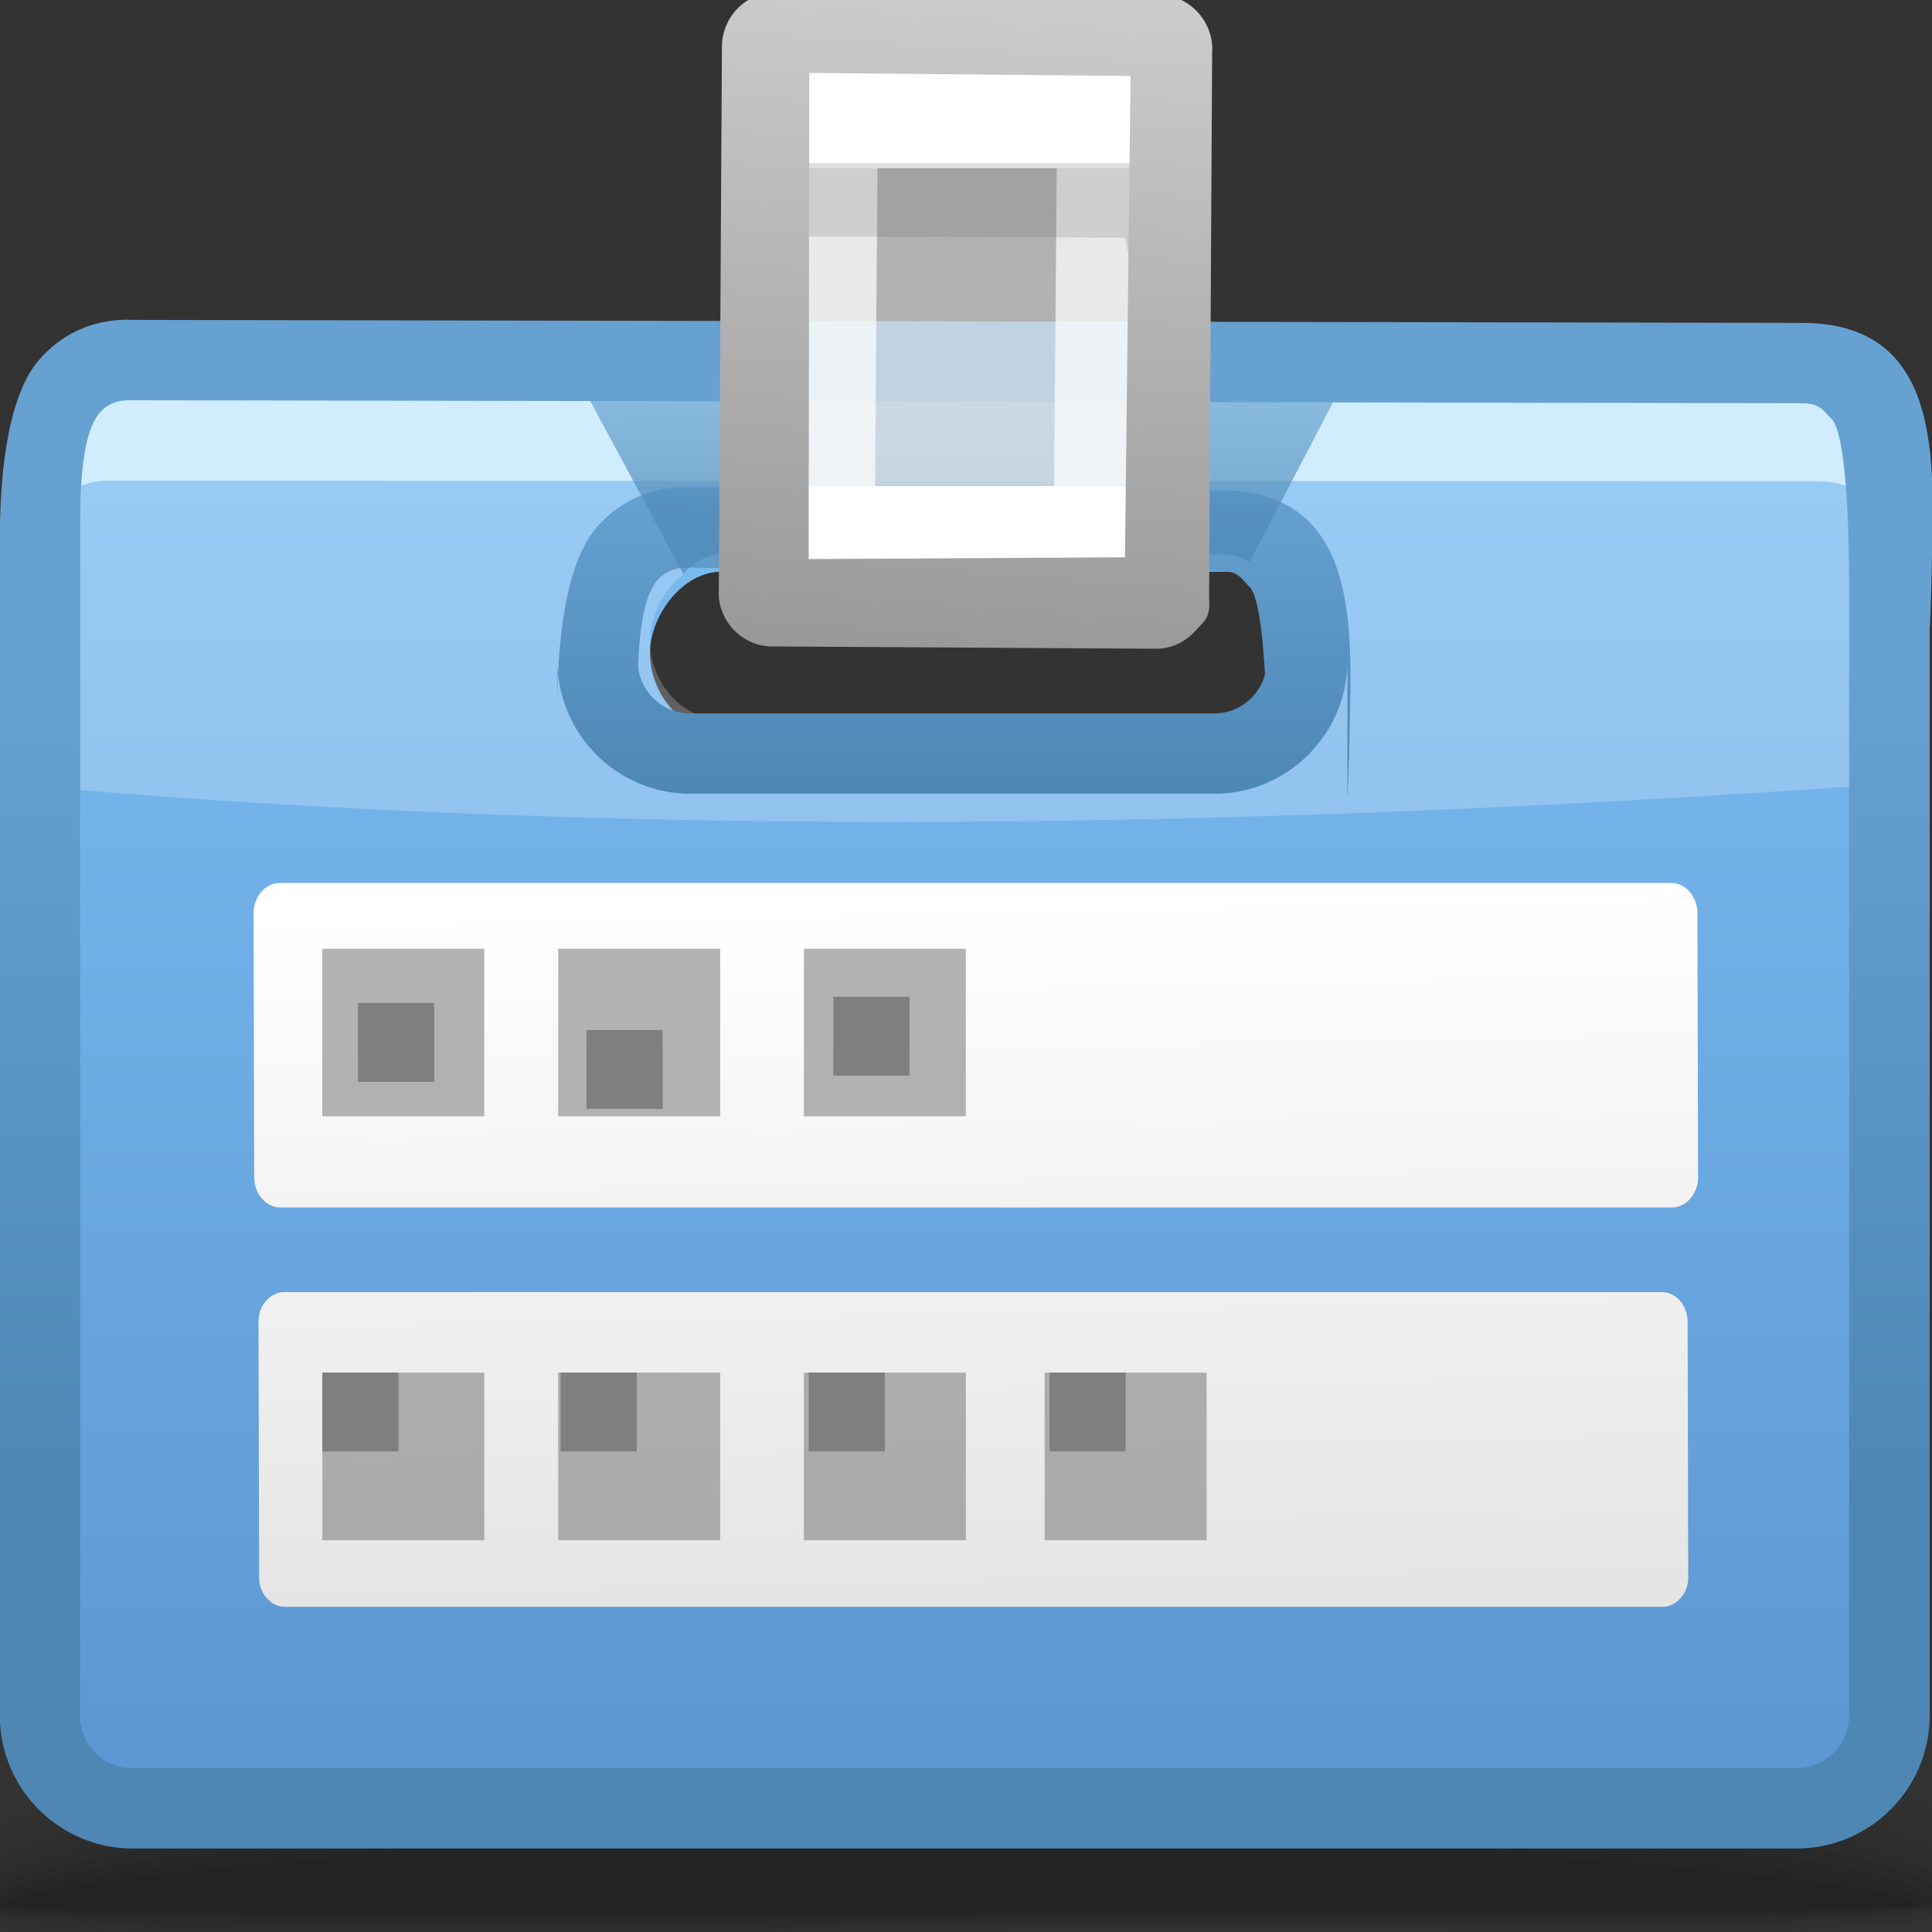 <?xml version="1.0" encoding="UTF-8" standalone="no"?>
<!-- Creator: CorelDRAW -->

<svg
   xmlns:dc="http://purl.org/dc/elements/1.1/"
   xmlns:cc="http://creativecommons.org/ns#"
   xmlns:rdf="http://www.w3.org/1999/02/22-rdf-syntax-ns#"
   xmlns:svg="http://www.w3.org/2000/svg"
   xmlns="http://www.w3.org/2000/svg"
   xmlns:xlink="http://www.w3.org/1999/xlink"
   xmlns:sodipodi="http://sodipodi.sourceforge.net/DTD/sodipodi-0.dtd"
   xmlns:inkscape="http://www.inkscape.org/namespaces/inkscape"
   xml:space="preserve"
   width="24px"
   height="24px"
   style="shape-rendering:geometricPrecision; text-rendering:geometricPrecision; image-rendering:optimizeQuality; fill-rule:evenodd; clip-rule:evenodd"
   viewBox="0 0 24 24"
   id="svg2"
   version="1.1"
   inkscape:version="0.48.1 r9760"
   sodipodi:docname="gdmsetup.svg"><rect x="0" y="0" width="24" height="24" fill="#333333" stroke="none"/><sodipodi:namedview
   pagecolor="#ffffff"
   bordercolor="#666666"
   borderopacity="1"
   objecttolerance="10"
   gridtolerance="10"
   guidetolerance="10"
   inkscape:pageopacity="0"
   inkscape:pageshadow="2"
   inkscape:window-width="646"
   inkscape:window-height="480"
   id="namedview115"
   showgrid="false"
   inkscape:zoom="11.083333"
   inkscape:cx="12"
   inkscape:cy="12"
   inkscape:window-x="0"
   inkscape:window-y="24"
   inkscape:window-maximized="0"
   inkscape:current-layer="svg2" />
 <defs
   id="defs4">
  <style
   type="text/css"
   id="style6">
   
    .fil14 {fill:none}
    .fil30 {fill:#7F7F7F}
    .fil23 {fill:white}
    .fil19 {fill:#CFEDFF;fill-rule:nonzero}
    .fil0 {fill:black;fill-opacity:0}
    .fil1 {fill:black;fill-opacity:0.004}
    .fil2 {fill:black;fill-opacity:0.008}
    .fil3 {fill:black;fill-opacity:0.016}
    .fil4 {fill:black;fill-opacity:0.02}
    .fil5 {fill:black;fill-opacity:0.024}
    .fil6 {fill:black;fill-opacity:0.027}
    .fil7 {fill:black;fill-opacity:0.031}
    .fil8 {fill:black;fill-opacity:0.035}
    .fil9 {fill:black;fill-opacity:0.043}
    .fil10 {fill:black;fill-opacity:0.047}
    .fil11 {fill:black;fill-opacity:0.051}
    .fil12 {fill:black;fill-opacity:0.055}
    .fil13 {fill:black;fill-opacity:0.059}
    .fil27 {fill:#666666;fill-opacity:0.2}
    .fil17 {fill:white;fill-opacity:0.22}
    .fil24 {fill:#727272;fill-opacity:0.271}
    .fil29 {fill:#7F7F7F;fill-opacity:0.58}
    .fil22 {fill:#E5E5E5;fill-opacity:0.71}
    .fil15 {fill:url(#id0)}
    .fil16 {fill:url(#id1)}
    .fil18 {fill:url(#id2);fill-rule:nonzero}
    .fil28 {fill:url(#id3);fill-rule:nonzero}
    .fil21 {fill:url(#id4);fill-rule:nonzero}
    .fil20 {fill:url(#id5);fill-opacity:0.671}
    .fil26 {fill:url(#id6);fill-opacity:0.71}
    .fil25 {fill:url(#id7);fill-opacity:0.71}
   
  </style>
  <linearGradient
   id="id0"
   gradientUnits="userSpaceOnUse"
   x1="12.013"
   y1="5.55"
   x2="12.013"
   y2="22.313">
   <stop
   offset="0"
   style="stop-color:#7BBDF2"
   id="stop9" />
   <stop
   offset="1"
   style="stop-color:#5C96D2"
   id="stop11" />
  </linearGradient>
  <linearGradient
   id="id1"
   gradientUnits="userSpaceOnUse"
   x1="12.209"
   y1="19.763"
   x2="12.036"
   y2="11.165">
   <stop
   offset="0"
   style="stop-color:#E5E5E5"
   id="stop14" />
   <stop
   offset="1"
   style="stop-color:white"
   id="stop16" />
  </linearGradient>
  <linearGradient
   id="id2"
   gradientUnits="userSpaceOnUse"
   x1="11.958"
   y1="9.868"
   x2="11.958"
   y2="6.053">
   <stop
   offset="0"
   style="stop-color:#4E87B4"
   id="stop19" />
   <stop
   offset="1"
   style="stop-color:#66A1D1"
   id="stop21" />
  </linearGradient>
  <linearGradient
   id="id3"
   gradientUnits="userSpaceOnUse"
   x1="11.685"
   y1="8.094"
   x2="12.301"
   y2="-0.126">
   <stop
   offset="0"
   style="stop-color:#999999"
   id="stop24" />
   <stop
   offset="1"
   style="stop-color:#CCCCCC"
   id="stop26" />
  </linearGradient>
  <linearGradient
   id="id4"
   gradientUnits="userSpaceOnUse"
   xlink:href="#id2"
   x1="12.111"
   y1="18.595"
   x2="12.111"
   y2="8.34">
  </linearGradient>
  <linearGradient
   id="id5"
   gradientUnits="userSpaceOnUse"
   xlink:href="#id2"
   x1="13.511"
   y1="6.459"
   x2="13.537"
   y2="4.906">
  </linearGradient>
  <linearGradient
   id="id6"
   gradientUnits="userSpaceOnUse"
   x1="11.662"
   y1="2.397"
   x2="11.425"
   y2="5.534">
   <stop
   offset="0"
   style="stop-color:white"
   id="stop31" />
   <stop
   offset="1"
   style="stop-color:white"
   id="stop33" />
  </linearGradient>
  <linearGradient
   id="id7"
   gradientUnits="userSpaceOnUse"
   xlink:href="#id6"
   x1="12.583"
   y1="2.44"
   x2="12.349"
   y2="5.522">
  </linearGradient>
 </defs>
 <g
   id="Слой_x0020_1">
  <g
   id="_294285352">
   <path
   id="_291226952"
   class="fil0"
   d="M11.307 20.502c7.886,-0.294 11.413,0.324 12.946,1.184l0 2.282c-0.071,0.013 -0.145,0.024 -0.223,0.035l-24.207 0 0 -2.051c1.5,-0.634 4.693,-1.197 11.483,-1.45z" />
   <g
   id="g40">
    <path
   id="_291224120"
   class="fil1"
   d="M11.335 20.679c7.894,-0.283 11.427,0.371 12.918,1.241l0 2.008c-0.157,0.029 -0.33,0.054 -0.52,0.076l-23.91 0 0 -1.853c1.455,-0.643 4.633,-1.225 11.511,-1.472z" />
    <path
   id="_294391608"
   class="fil2"
   d="M11.363 20.856c7.88,-0.272 11.441,0.417 12.89,1.289l0 1.742c-0.25,0.05 -0.549,0.088 -0.892,0.116l-23.537 0 0 -1.661c1.417,-0.648 4.593,-1.247 11.539,-1.486z" />
    <path
   id="_294304552"
   class="fil3"
   d="M11.39 21.033c7.842,-0.257 11.458,0.461 12.862,1.328l0 1.487c-0.359,0.077 -0.835,0.125 -1.411,0.155l-6.864 0c-0.642,-0.004 -1.301,-0.005 -1.972,0l-14.123 0 -0.059 -0.009 0 -1.469c1.384,-0.649 4.579,-1.263 11.567,-1.492z" />
    <path
   id="_106391088"
   class="fil4"
   d="M11.418 21.21c7.777,-0.242 11.483,0.503 12.834,1.356l0 1.243c-0.519,0.119 -1.338,0.173 -2.375,0.194l-3.103 0c-1.968,-0.019 -4.254,-0.051 -6.615,0l-11.931 0c-0.147,-0.017 -0.282,-0.035 -0.405,-0.055l0 -1.251c1.353,-0.643 4.596,-1.27 11.595,-1.487z" />
    <path
   id="_106388880"
   class="fil5"
   d="M11.446 21.387c7.688,-0.224 11.521,0.541 12.806,1.372l0 1.012c-1.62,0.403 -6.868,0.086 -12.429,0.212l-0.889 0.02 -10.235 0c-0.343,-0.027 -0.636,-0.06 -0.876,-0.1l0 -1.046c1.323,-0.632 4.647,-1.267 11.623,-1.47z" />
    <path
   id="_294377904"
   class="fil6"
   d="M11.474 21.564c7.579,-0.204 11.585,0.576 12.779,1.377l0 0.791c-1.455,0.402 -6.792,0.109 -12.418,0.223 -0.843,0.017 -1.677,0.033 -2.489,0.048l-7.916 0c-0.679,-0.031 -1.225,-0.077 -1.606,-0.142l0 -0.856c1.287,-0.616 4.735,-1.255 11.65,-1.441z" />
    <path
   id="_291286960"
   class="fil7"
   d="M11.502 21.742c7.453,-0.183 11.687,0.609 12.75,1.371l0 0.583c-1.251,0.398 -6.698,0.131 -12.406,0.232 -1.834,0.032 -3.626,0.062 -5.256,0.076l-3.469 0c-1.515,-0.02 -2.679,-0.074 -3.298,-0.183l0 -0.68c1.237,-0.593 4.857,-1.232 11.679,-1.399z" />
    <path
   id="_294304888"
   class="fil8"
   d="M11.53 21.919c7.339,-0.159 11.873,0.645 12.723,1.361l0 0.375c-0.965,0.395 -6.563,0.157 -12.396,0.243 -5.468,0.081 -10.621,0.14 -12.033,-0.117l0 -0.518c1.163,-0.564 5.01,-1.2 11.706,-1.345z" />
    <path
   id="_291236432"
   class="fil9"
   d="M11.557 22.096c7.338,-0.136 12.308,0.707 12.695,1.372l0 0.131c-0.422,0.412 -6.298,0.198 -12.385,0.272 -5.547,0.067 -10.826,0.111 -12.044,-0.124l0 -0.37c1.047,-0.53 5.188,-1.159 11.734,-1.28z" />
    <path
   id="_294287200"
   class="fil10"
   d="M11.585 22.273c7.11,-0.106 12.559,0.717 12.571,1.306 0.012,0.374 -6.047,0.205 -12.277,0.262 -5.662,0.052 -11.109,0.08 -12.056,-0.129l0 -0.23c0.849,-0.491 5.371,-1.114 11.762,-1.209z" />
    <path
   id="_294301768"
   class="fil11"
   d="M11.613 22.451c6.586,-0.071 12.414,0.657 12.422,1.162 0.008,0.267 -6.012,0.164 -12.145,0.202 -5.894,0.037 -11.627,0.047 -12.066,-0.136l0 -0.081c0.413,-0.446 5.479,-1.079 11.79,-1.147z" />
    <path
   id="_294385560"
   class="fil12"
   d="M11.641 22.628c6.063,-0.035 12.269,0.597 12.273,1.017 0.004,0.161 -5.976,0.122 -12.013,0.141 -6.037,0.019 -11.988,0.011 -11.988,-0.118 0,-0.391 5.665,-1.005 11.728,-1.04z" />
   </g>
   <path
   id="_294391488"
   class="fil13"
   d="M11.669 22.805c5.54,0 12.124,0.537 12.124,0.873 0,0.109 -23.763,0.105 -23.763,0.003 0,-0.335 6.099,-0.876 11.639,-0.876z" />
  </g>
  <path
   class="fil14"
   d="M-65.491 -16.01l-0.125 0.136m20.697 -0.015l-0.14 -0.123"
   id="path55" />
  <path
   class="fil15"
   d="M1.307 5.031l21.412 -0.016c0.514,0 0.933,0.405 0.933,0.883l0 16.052c0,0.48 -0.421,0.882 -0.933,0.882l-21.412 0.016c-0.507,0 -0.933,-0.397 -0.933,-0.882l0 -16.052c0,-0.486 0.419,-0.882 0.933,-0.883zm7.65 2.071l6.266 0c0.475,0 0.844,0.542 0.844,1.017l0 0c0,0.475 -0.41,0.96 -0.883,0.96l-6.266 0c-0.473,0 -0.844,-0.484 -0.844,-0.96l0 0c0,-0.475 0.408,-1.017 0.883,-1.017z"
   id="path57" />
  <path
   class="fil16"
   d="M3.474 10.969l17.288 0c0.179,0 0.324,0.171 0.324,0.375l0.008 3.281c0.001,0.202 -0.149,0.375 -0.323,0.375l-17.289 0c-0.176,0 -0.324,-0.17 -0.324,-0.375l-0.008 -3.281c0,-0.206 0.146,-0.375 0.324,-0.375zm0.058 5.082l17.111 0c0.177,0 0.32,0.166 0.321,0.364l0.008 3.181c0.001,0.196 -0.147,0.364 -0.32,0.364l-17.112 0c-0.174,0 -0.321,-0.164 -0.321,-0.364l-0.008 -3.181c0,-0.2 0.145,-0.364 0.321,-0.364z"
   id="path59" />
  <path
   class="fil17"
   d="M0.329 9.758c7.647,0.677 15.5,0.538 23.552,-0.05l-0.076 -3.964c-0.006,-0.297 -0.158,-0.563 -0.4,-0.724l-22.672 0c-0.287,0.151 -0.488,0.441 -0.481,0.771l0.076 3.966zm8.628 -2.81l6.266 0c0.475,0 0.844,0.543 0.844,1.018l0 0c0,0.475 -0.409,0.96 -0.883,0.96l-6.266 0c-0.475,0 -0.844,-0.485 -0.844,-0.96l0 0c0,-0.475 0.408,-1.018 0.883,-1.018z"
   id="path61" />
  <path
   class="fil18"
   d="M16.738 9.868l0 -1.657c0,0.453 -0.186,0.866 -0.485,1.164 -0.298,0.298 -0.711,0.485 -1.164,0.485l-6.516 0c-0.453,0 -0.866,-0.186 -1.164,-0.484 -0.298,-0.298 -0.484,-0.711 -0.484,-1.165l0 0.562c0,-0.644 0.062,-1.712 0.474,-2.205 0.265,-0.316 0.643,-0.516 1.121,-0.516l0.01 0.002 0.061 0.001 6.556 0.037 0.004 0 0.028 0 0.002 0c1.813,0.022 1.595,1.898 1.579,3.252l-0.019 0.523zm-1 -1.657l0 1.157c0,-0.441 -0.014,-1.793 -0.202,-2.064 -0.109,-0.099 -0.139,-0.212 -0.37,-0.214l-0.026 -0 -6.561 -0.037 -0.01 0 -0.051 -0.001 0 0.002c-0.155,0 -0.274,0.061 -0.355,0.157 -0.254,0.304 -0.24,1.13 -0.24,1.564l0 -0.562c0,0.178 0.073,0.34 0.191,0.458 0.118,0.118 0.28,0.191 0.458,0.191l6.516 0c0.177,0 0.34,-0.074 0.457,-0.192 0.118,-0.118 0.192,-0.281 0.192,-0.458z"
   id="path63" />
  <path
   class="fil19"
   d="M0.22 7.021c0,-0.289 0.035,-0.56 0.105,-0.796 -0.052,0.119 -0.083,0.246 -0.083,0.378l-0.021 -0.032c0,-0.919 0.353,-1.663 1.085,-1.663l0 0.001 21.31 0.007 0 -0.001 0.016 0 0.003 0.001c0.761,0.011 1.117,0.698 1.117,1.658l0 0.016 -0.024 0.025c0.016,0.13 0.024,0.266 0.024,0.408l0 0.016 -0.059 0.062 0 -0.016c0,-0.622 -0.573,-1.098 -1.061,-1.107l0 0.002 -0.016 0 0 -0.002 -21.31 -0.007 0 0.002c-0.458,0 -1.064,0.493 -1.064,1.079l-0.021 -0.031z"
   id="path65" />
  <path
   class="fil20"
   d="M16.576 4.965l-1.055 2.021c-0.092,-0.063 -0.193,-0.099 -0.298,-0.099l-6.266 0c-0.17,0 -0.331,0.093 -0.468,0.242l-1.235 -2.292 9.322 0.128z"
   id="path67" />
  <path
   class="fil21"
   d="M23.971 7.787l0 13.527c0,0.453 -0.186,0.866 -0.485,1.164 -0.298,0.298 -0.711,0.485 -1.164,0.485l-20.676 0c-0.453,0 -0.866,-0.186 -1.164,-0.484 -0.298,-0.298 -0.484,-0.711 -0.484,-1.165l0 -14.622c0,-0.644 0.062,-1.712 0.474,-2.205 0.265,-0.316 0.643,-0.516 1.121,-0.516l0.01 0.002 0.061 0.001 20.716 0.037 0.004 0 0.028 0 0.002 0c1.813,0.022 1.595,1.898 1.579,3.252l-0.019 0.523zm-1 13.527l0 -14.027c0,-0.441 -0.014,-1.793 -0.202,-2.064 -0.109,-0.099 -0.139,-0.212 -0.37,-0.214l-0.026 -0 -20.721 -0.037 -0.01 0 -0.051 -0.001 0 0.002c-0.155,0 -0.274,0.061 -0.355,0.157 -0.254,0.304 -0.24,1.13 -0.24,1.564l0 14.622c0,0.178 0.073,0.34 0.191,0.458 0.118,0.118 0.28,0.191 0.458,0.191l20.676 0c0.177,0 0.34,-0.074 0.457,-0.192 0.118,-0.118 0.192,-0.281 0.192,-0.458z"
   id="path69" />
  <path
   class="fil22"
   d="M9.625 0.286l4.776 0.028c0.155,0 0.283,0.138 0.282,0.296l-0.038 6.993c-0,0.156 -0.132,0.297 -0.282,0.296l-4.777 -0.029c-0.149,-0.001 -0.283,-0.133 -0.282,-0.295l0.039 -6.993c0.001,-0.163 0.127,-0.296 0.282,-0.295z"
   id="path71" />
  <polygon
   class="fil23"
   points="9.757,0.888 14.402,0.888 14.683,0.939 14.683,2.089 9.476,2.089 9.476,0.939 "
   id="polygon73" />
  <path
   class="fil24"
   d="M9.766 7.182l4.477 0c0.152,0 0.276,0.01 0.276,0.021l0 0.455c0,0.01 -0.125,0.021 -0.276,0.021l-4.477 0c-0.151,0 -0.277,-0.009 -0.277,-0.021l0 -0.455c0,-0.011 0.124,-0.021 0.277,-0.021z"
   id="path75" />
  <path
   class="fil23"
   d="M9.735 6.039l4.477 0c0.152,0 0.276,0.017 0.276,0.034l0 1.076c0,0.016 -0.126,0.034 -0.276,0.034l-4.477 0c-0.151,0 -0.277,-0.015 -0.277,-0.034l0 -1.076c0,-0.018 0.124,-0.034 0.277,-0.034z"
   id="path77" />
  <path
   class="fil25"
   d="M10.156 1.12l3.763 0.118c0.259,0 0.473,0.145 0.471,0.312l-0.064 5.634c-0.001,0.167 -0.219,0.312 -0.471,0.312l-1.062 -0.005c0.162,-0.023 0.291,-0.156 0.291,-0.307l0.048 -5.634c0.001,-0.168 -0.156,-0.311 -0.343,-0.312l-2.633 -0.118z"
   id="path79" />
  <path
   class="fil26"
   d="M10.143 0.554l1.056 0.004c-0.162,0.023 -0.289,0.154 -0.289,0.308l-0.047 6.186c0,0.17 0.158,0.31 0.341,0.311l2.639 0.016 -3.764 -0.016c-0.251,-0.001 -0.837,-0.14 -0.836,-0.311l0.065 -6.186c0.002,-0.171 0.577,-0.313 0.836,-0.312z"
   id="path81" />
  <path
   class="fil27"
   d="M9.743 2.027l4.427 0c0.151,0 0.264,0.018 0.273,0.039l0.344 0.867c0.009,0.021 -0.374,2.015 -0.378,1.995l-0.436 -1.975 -4.149 -0.018 -0.387 1.627c-0.005,0.02 -0.495,-1.607 -0.483,-1.629l0.516 -0.867c0.012,-0.022 0.122,-0.039 0.273,-0.039z"
   id="path83" />
  <path
   class="fil28"
   d="M9.627 -0.089l4.774 0.028 0 -0.002c0.185,0 0.353,0.082 0.472,0.209 0.115,0.122 0.187,0.289 0.187,0.464l-0.002 0.002 -0.038 6.777 0.002 0.122c0,0.176 -0.075,0.219 -0.188,0.34l-0.002 0.003c-0.117,0.124 -0.286,0.206 -0.471,0.205l-0.003 0 -4.774 -0.029 -0.003 0c-0.177,-0.002 -0.346,-0.081 -0.465,-0.204l-0.002 -0.002c-0.115,-0.121 -0.187,-0.289 -0.187,-0.465l0.002 -0.002 0.039 -6.779 0 -0.001c0.002,-0.179 0.072,-0.344 0.187,-0.464 0.12,-0.126 0.287,-0.205 0.471,-0.205l0.002 0.002zm4.418 1.033l-3.992 -0.038 -0.008 6.039 3.93 -0.022 0.069 -5.979zm0 -0.077l-0.002 0 0.002 0.001 0 -0.001zm-4.001 6.156l0.002 0 -0.002 -0.001 0 0.001z"
   id="path85" />
  <polygon
   class="fil29"
   points="4.004,17.051 6.016,17.051 6.016,19.133 4.004,19.133 "
   id="polygon87" />
  <polygon
   class="fil29"
   points="6.934,17.051 8.946,17.051 8.946,19.133 6.934,19.133 "
   id="polygon89" />
  <polygon
   class="fil29"
   points="9.986,17.051 11.998,17.051 11.998,19.133 9.986,19.133 "
   id="polygon91" />
  <rect
   class="fil30"
   x="4.004"
   y="17.051"
   width="0.947"
   height="0.979"
   id="rect93" />
  <rect
   class="fil30"
   x="6.964"
   y="17.051"
   width="0.947"
   height="0.979"
   id="rect95" />
  <rect
   class="fil30"
   x="10.046"
   y="17.051"
   width="0.947"
   height="0.979"
   id="rect97" />
  <polygon
   class="fil29"
   points="12.977,17.051 14.989,17.051 14.989,19.133 12.977,19.133 "
   id="polygon99" />
  <rect
   class="fil30"
   x="13.037"
   y="17.051"
   width="0.947"
   height="0.979"
   id="rect101" />
  <polygon
   class="fil29"
   points="4.004,11.786 6.016,11.786 6.016,13.867 4.004,13.867 "
   id="polygon103" />
  <polygon
   class="fil29"
   points="6.934,11.786 8.946,11.786 8.946,13.867 6.934,13.867 "
   id="polygon105" />
  <polygon
   class="fil29"
   points="9.986,11.786 11.998,11.786 11.998,13.867 9.986,13.867 "
   id="polygon107" />
  <rect
   class="fil30"
   x="7.285"
   y="12.796"
   width="0.947"
   height="0.979"
   id="rect109" />
  <rect
   class="fil30"
   x="10.352"
   y="12.383"
   width="0.947"
   height="0.979"
   id="rect111" />
  <rect
   class="fil30"
   x="4.447"
   y="12.46"
   width="0.947"
   height="0.979"
   id="rect113" />
 </g>
</svg>
